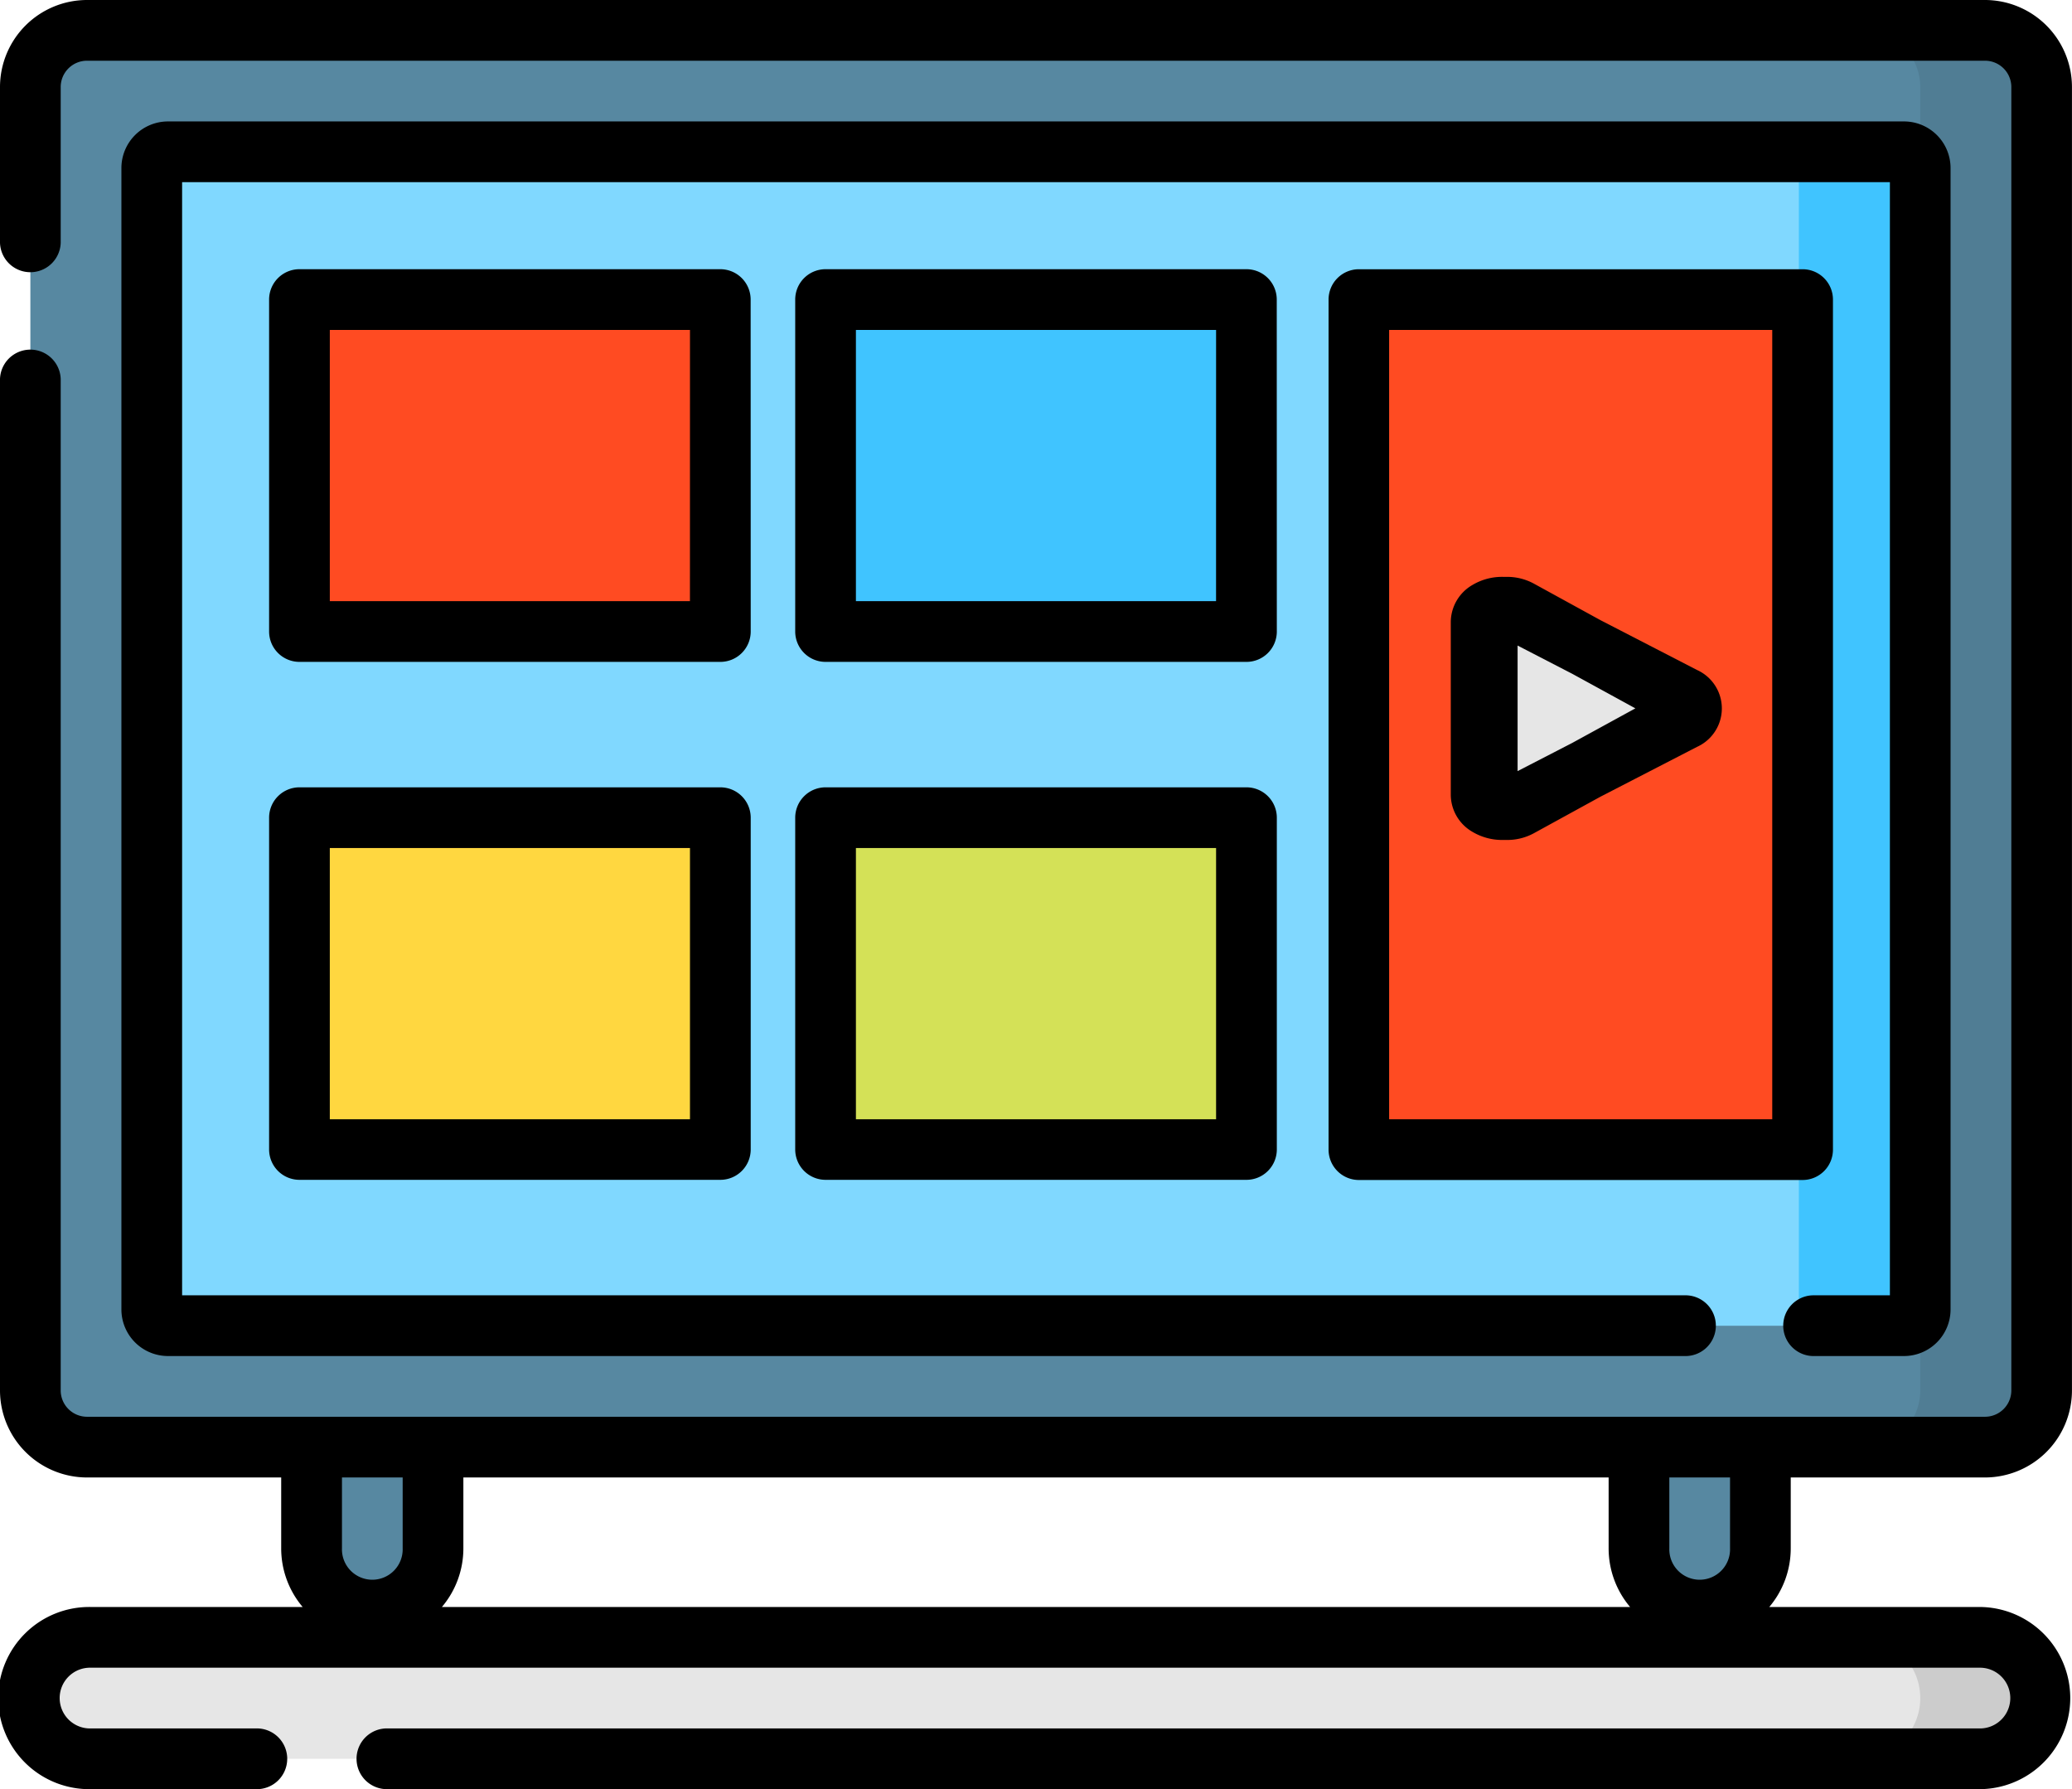 <svg xmlns="http://www.w3.org/2000/svg" width="58.949" height="50.89" viewBox="0 0 58.949 50.89"><path d="M63.11,47.8h-54A1.612,1.612,0,0,1,7.5,46.185V9.112A1.612,1.612,0,0,1,9.112,7.5h54a1.612,1.612,0,0,1,1.612,1.612V46.185A1.612,1.612,0,0,1,63.11,47.8Zm0,0" transform="translate(-6.636 -6.636)" fill="#5788a1"/><path d="M463.954,7.5H460.5a1.612,1.612,0,0,1,1.612,1.612V46.185A1.612,1.612,0,0,1,460.5,47.8h3.454a1.612,1.612,0,0,0,1.612-1.612V9.112A1.612,1.612,0,0,0,463.954,7.5Zm0,0" transform="translate(-407.48 -6.636)" fill="#507d94"/><path d="M37.5,70.429V37.961a.46.46,0,0,1,.461-.461H87.354a.46.46,0,0,1,.461.461V70.429a.46.46,0,0,1-.461.461H37.961A.46.46,0,0,1,37.5,70.429Zm0,0" transform="translate(-33.182 -33.182)" fill="#80d8ff"/><path d="M443.954,37.5H440.5a.46.46,0,0,1,.461.461V70.429a.46.46,0,0,1-.461.461h3.454a.46.46,0,0,0,.461-.461V37.961A.46.46,0,0,0,443.954,37.5Zm0,0" transform="translate(-389.783 -33.182)" fill="#40c4ff"/><path d="M406.727,362.105A1.727,1.727,0,0,1,405,360.378V357.5h3.454v2.878A1.727,1.727,0,0,1,406.727,362.105Zm0,0" transform="translate(-358.37 -316.339)" fill="#5788a1"/><path d="M78.727,362.105A1.727,1.727,0,0,1,77,360.378V357.5h3.454v2.878A1.727,1.727,0,0,1,78.727,362.105Zm0,0" transform="translate(-68.135 -316.339)" fill="#5788a1"/><path d="M63,407.954H9.227a1.727,1.727,0,1,1,0-3.454H63a1.727,1.727,0,1,1,0,3.454Zm0,0" transform="translate(-6.636 -357.928)" fill="#e6e6e6"/><path d="M462.954,404.5H459.5a1.727,1.727,0,1,1,0,3.454h3.454a1.727,1.727,0,1,0,0-3.454Zm0,0" transform="translate(-406.595 -357.928)" fill="#ccc"/><path d="M74,74.012H85.974v9.441H74Zm0,0" transform="translate(-65.48 -65.49)" fill="#ff4b22"/><path d="M204,74.012h11.974v9.441H204Zm0,0" transform="translate(-180.512 -65.49)" fill="#40c4ff"/><path d="M74,202H85.974v9.441H74Zm0,0" transform="translate(-65.48 -178.743)" fill="#ffd740"/><path d="M204,202h11.974v9.441H204Zm0,0" transform="translate(-180.512 -178.743)" fill="#d4e157"/><path d="M335.793,74.012h12.623V98.189H335.793Zm0,0" transform="translate(-297.131 -65.49)" fill="#ff4b22"/><g transform="translate(42.139 17.27)"><path d="M366.5,150.41v4.936c0,.338.557.531.945.327l4.693-2.468a.345.345,0,0,0,0-.653l-4.693-2.468C367.057,149.879,366.5,150.072,366.5,150.41Zm0,0" transform="translate(-366.442 -150)" fill="#e6e6e6"/><path d="M367,150.41v4.936c0,.338.546.531.926.327l4.6-2.468a.347.347,0,0,0,0-.653l-4.6-2.468C367.546,149.879,367,150.072,367,150.41Zm0,0" transform="translate(-366.885 -150)" fill="#e6e6e6"/><path d="M367.5,150.41v4.936c0,.338.535.531.908.327l4.509-2.468a.35.35,0,0,0,0-.653l-4.509-2.468C368.035,149.879,367.5,150.072,367.5,150.41Zm0,0" transform="translate(-367.327 -150)" fill="#e6e6e6"/><path d="M366,150.41v4.936c0,.338.568.531.963.327l4.785-2.468a.343.343,0,0,0,0-.653l-4.785-2.468C366.568,149.879,366,150.072,366,150.41Zm0,0" transform="translate(-366 -150)" fill="#e6e6e6"/></g><path d="M80.2,67.375a.863.863,0,0,0-.864-.864H67.364a.863.863,0,0,0-.864.864v9.441a.864.864,0,0,0,.864.864H79.338a.864.864,0,0,0,.864-.864Zm-1.727,8.578H68.227V68.239H78.474Zm0,0" transform="translate(-58.844 -58.854)"/><path d="M210.2,67.375a.863.863,0,0,0-.864-.864H197.364a.863.863,0,0,0-.864.864v9.441a.864.864,0,0,0,.864.864h11.974a.864.864,0,0,0,.864-.864Zm-1.727,8.578H198.227V68.239h10.247Zm0,0" transform="translate(-173.876 -58.854)"/><path d="M79.338,194.5H67.364a.864.864,0,0,0-.864.864V204.8a.864.864,0,0,0,.864.864H79.338a.864.864,0,0,0,.864-.864v-9.441A.864.864,0,0,0,79.338,194.5Zm-.864,9.441H68.227v-7.714H78.474Zm0,0" transform="translate(-58.844 -172.106)"/><path d="M209.338,194.5H197.364a.864.864,0,0,0-.864.864V204.8a.864.864,0,0,0,.864.864h11.974a.864.864,0,0,0,.864-.864v-9.441A.864.864,0,0,0,209.338,194.5Zm-.864,9.441H198.227v-7.714h10.247Zm0,0" transform="translate(-173.876 -172.106)"/><path d="M342.643,91.553V67.376a.863.863,0,0,0-.864-.864H329.156a.863.863,0,0,0-.863.864V91.553a.864.864,0,0,0,.863.864H341.78A.864.864,0,0,0,342.643,91.553Zm-1.727-.864h-10.9V68.239h10.9Zm0,0" transform="translate(-290.495 -58.854)"/><path d="M359.112,149.744a1.642,1.642,0,0,0,.852.233h.139a1.58,1.58,0,0,0,.756-.189l1.9-1.042,2.745-1.416a1.2,1.2,0,0,0,0-2.188l-2.745-1.416-1.9-1.042a1.584,1.584,0,0,0-.769-.19H360a1.649,1.649,0,0,0-.889.233,1.227,1.227,0,0,0-.612,1.042V148.7A1.225,1.225,0,0,0,359.112,149.744Zm2.839-4.495,1.8.985-1.8.985-1.551.8v-3.571Zm0,0" transform="translate(-317.224 -126.086)"/><path d="M78.11,65.116h2.606a1.326,1.326,0,0,0,1.324-1.324V31.324A1.326,1.326,0,0,0,80.717,30H31.324A1.326,1.326,0,0,0,30,31.324V63.792a1.326,1.326,0,0,0,1.324,1.324H74.469a.864.864,0,1,0,0-1.727H31.727V31.727H80.314V63.389h-2.2a.864.864,0,0,0,0,1.727Zm0,0" transform="translate(-26.546 -26.546)"/><path d="M50.947,42.024h5.526a2.478,2.478,0,0,0,2.475-2.475V2.475A2.478,2.478,0,0,0,56.474,0h-54A2.478,2.478,0,0,0,0,2.475V6.908a.864.864,0,0,0,1.727,0V2.475a.749.749,0,0,1,.748-.748h54a.749.749,0,0,1,.748.748V39.549a.749.749,0,0,1-.748.748h-54a.749.749,0,0,1-.748-.748V10.779a.864.864,0,0,0-1.727,0v28.77a2.478,2.478,0,0,0,2.475,2.475H8v2.015a2.578,2.578,0,0,0,.611,1.669H2.591a2.591,2.591,0,1,0,0,5.181H7.278a.864.864,0,1,0,0-1.727H2.591a.864.864,0,1,1,0-1.727H56.359a.864.864,0,0,1,0,1.727H11.037a.864.864,0,1,0,0,1.727H56.359a2.591,2.591,0,0,0,0-5.181H50.336a2.578,2.578,0,0,0,.611-1.669Zm-1.727,0v2.015a.864.864,0,1,1-1.727,0V42.024Zm-37.764,0v2.015a.864.864,0,1,1-1.727,0V42.024Zm1.116,3.684a2.578,2.578,0,0,0,.611-1.669V42.024H45.766v2.015a2.578,2.578,0,0,0,.611,1.669Zm0,0"/></svg>